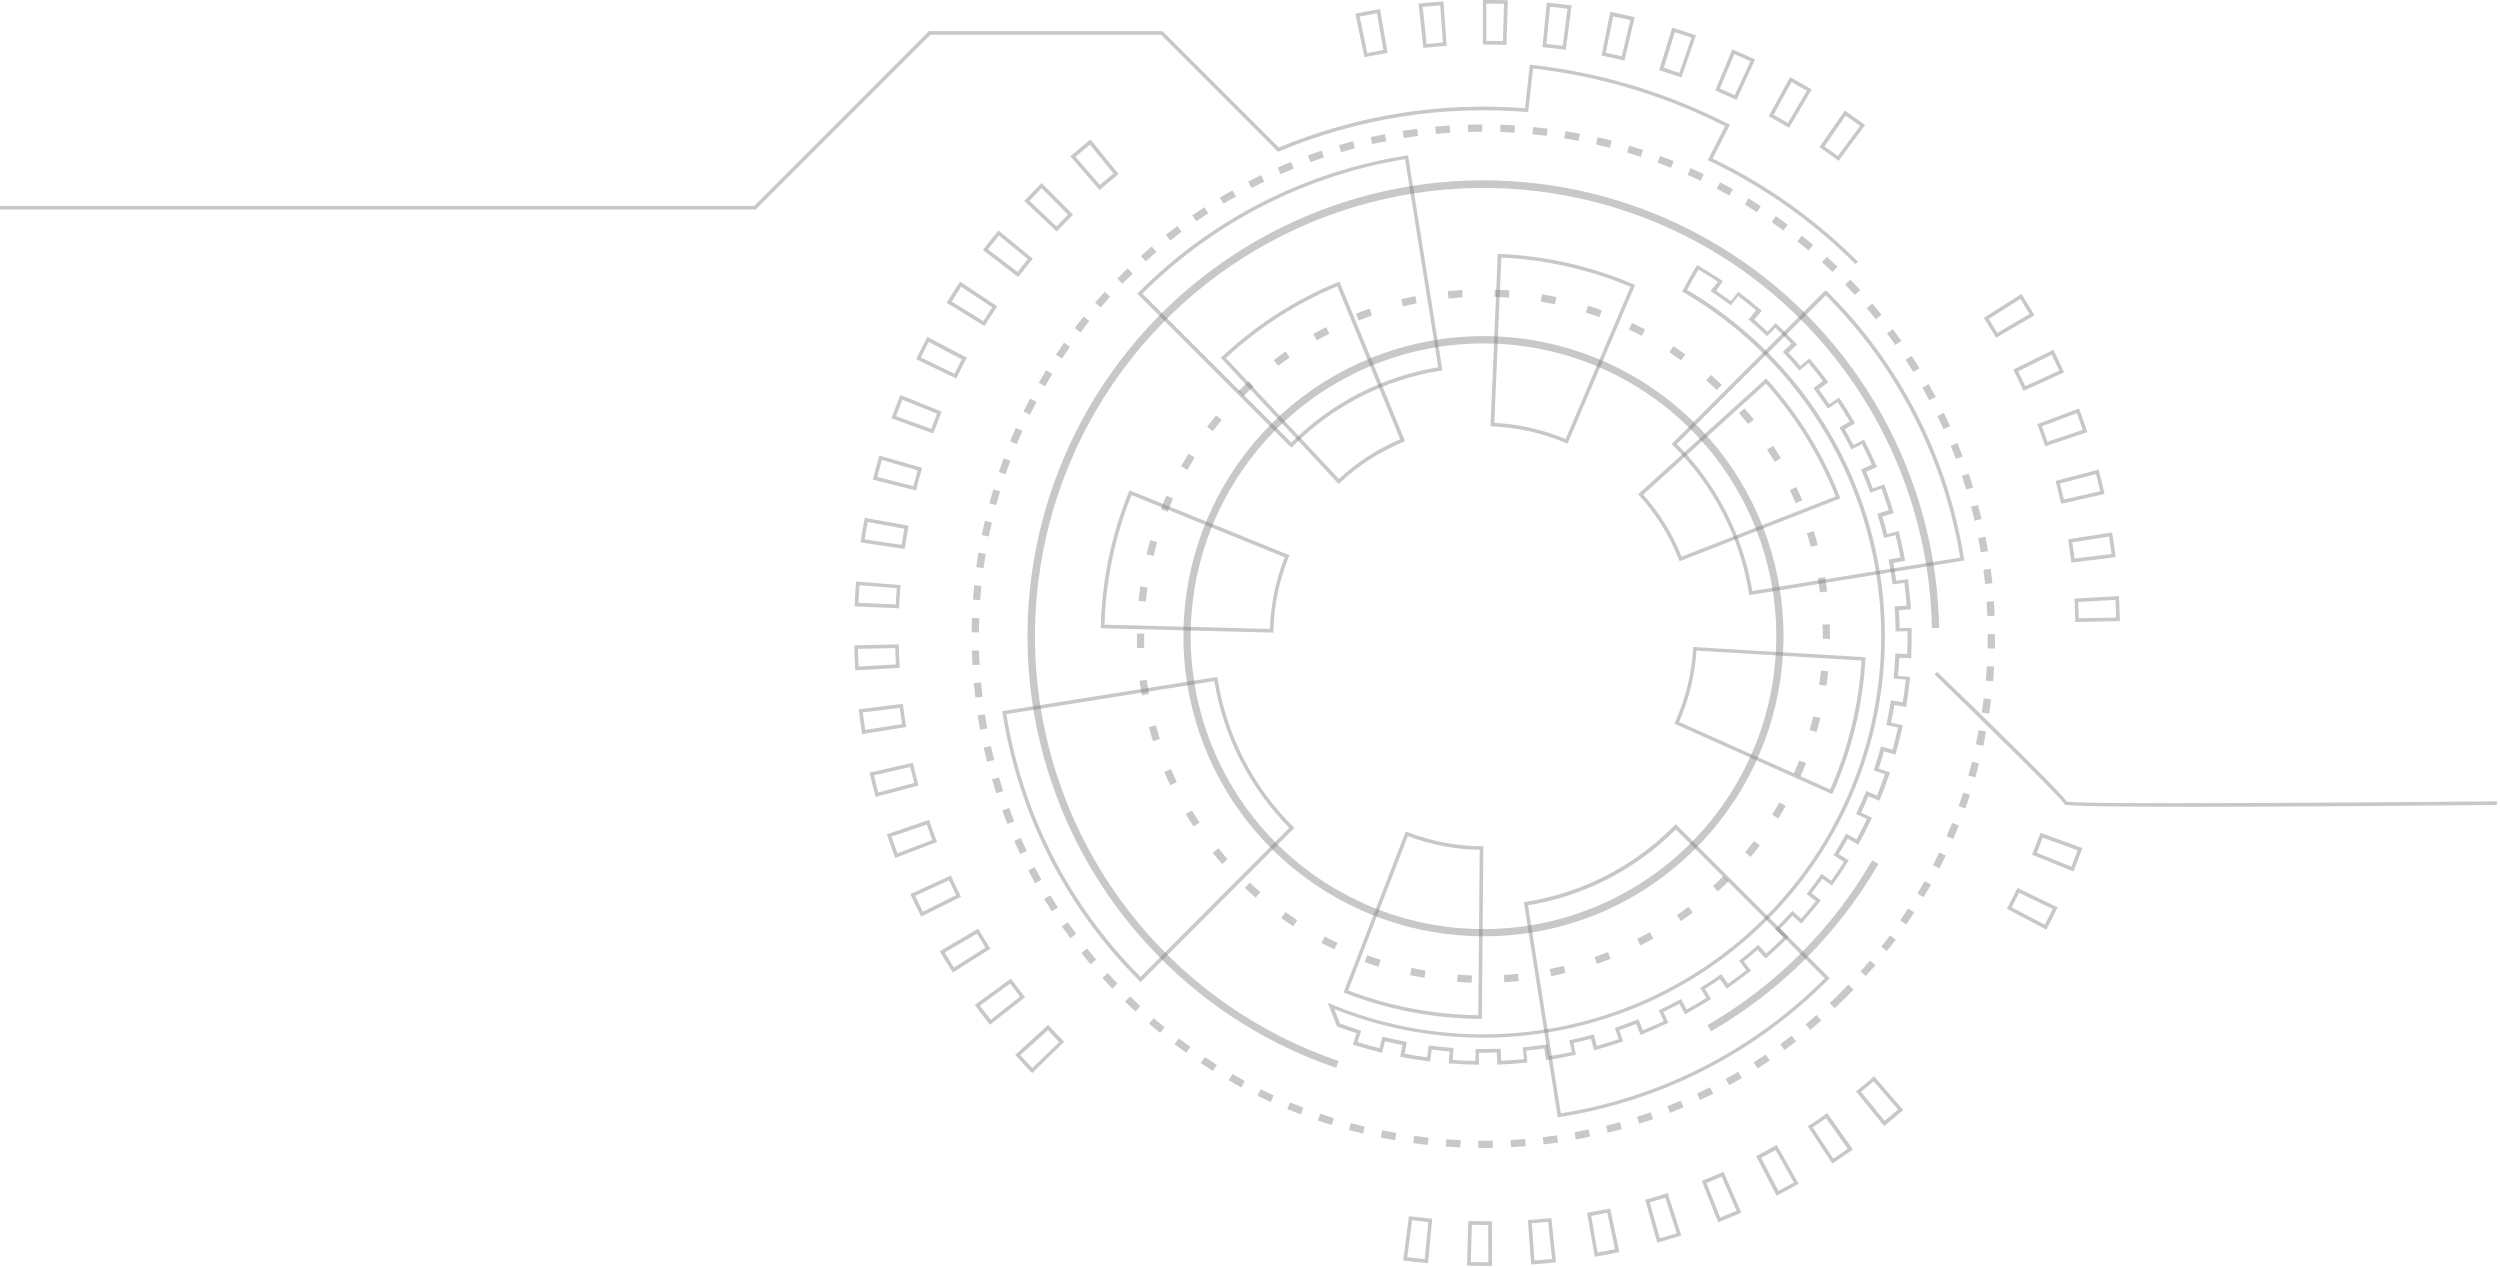 <svg width="678" height="344" viewBox="0 0 678 344" fill="none" xmlns="http://www.w3.org/2000/svg">
<g style="mix-blend-mode:luminosity" opacity="0.6">
<path d="M402.325 311.329H400.936V309.372C402.227 309.372 403.518 309.372 404.849 309.372V311.329H402.325ZM396.016 311.182C394.712 311.123 393.408 311.045 392.104 310.947L392.251 308.991C393.542 309.079 394.833 309.157 396.163 309.216L396.016 311.182ZM409.798 311.123L409.7 309.167C411.004 309.095 412.308 309.007 413.612 308.903L413.769 310.859C412.419 310.97 411.082 311.058 409.758 311.123H409.798ZM387.184 310.497C385.874 310.36 384.573 310.194 383.272 310.018L383.536 308.062C384.827 308.238 386.108 308.394 387.448 308.541L387.184 310.497ZM418.63 310.37L418.405 308.414C419.686 308.267 420.977 308.091 422.258 307.905L422.542 309.861C421.202 310.047 419.931 310.204 418.591 310.37H418.63ZM378.372 309.226C377.081 309.001 375.79 308.756 374.459 308.502L374.851 306.545C376.122 306.8 377.394 307.044 378.665 307.259L378.372 309.226ZM427.364 309.02L427.012 307.064C428.283 306.829 429.555 306.575 430.826 306.311L431.227 308.218C429.946 308.56 428.655 308.815 427.364 309.049V309.02ZM369.657 307.435C368.376 307.122 367.104 306.8 365.843 306.457L366.351 304.569C367.603 304.912 368.855 305.225 370.117 305.548L369.657 307.435ZM435.991 307.152L435.58 305.313C436.838 305 438.09 304.674 439.336 304.335L439.864 306.223C438.573 306.526 437.301 306.868 436.03 307.181L435.991 307.152ZM361.148 305.117C359.896 304.726 358.654 304.325 357.402 303.894L358.037 302.046C359.26 302.466 360.492 302.867 361.725 303.249L361.148 305.117ZM444.559 304.755L443.962 302.897C445.194 302.496 446.427 302.095 447.649 301.664L448.295 303.503C447.053 303.943 445.811 304.335 444.559 304.755ZM352.775 302.231C351.553 301.762 350.33 301.253 349.117 300.774L349.87 298.964C351.064 299.463 352.267 299.943 353.47 300.402L352.775 302.231ZM452.921 301.791L452.207 299.972C453.41 299.502 454.613 298.994 455.807 298.505L456.57 300.304C455.357 300.823 454.163 301.312 452.921 301.791V301.791ZM344.608 298.857C343.415 298.309 342.232 297.751 341.048 297.174L341.909 295.414C343.073 295.991 344.246 296.538 345.42 297.076L344.608 298.857ZM461.069 298.348L460.237 296.578C461.411 296.03 462.575 295.462 463.739 294.876L464.619 296.626C463.446 297.174 462.262 297.742 461.069 298.299V298.348ZM336.676 294.924C335.522 294.298 334.368 293.663 333.233 292.968L334.211 291.276C335.326 291.921 336.461 292.547 337.595 293.154L336.676 294.924ZM468.981 294.338L468.003 292.616C469.138 292 470.263 291.354 471.388 290.66L472.366 292.352C471.28 293.007 470.136 293.653 468.981 294.289V294.338ZM328.969 290.435C327.863 289.74 326.758 289.036 325.663 288.302L326.748 286.678C327.824 287.392 328.91 288.087 330.005 288.772L328.969 290.435ZM476.659 289.769L475.603 288.116C476.699 287.422 477.784 286.717 478.86 285.984L479.956 287.608C478.831 288.351 477.726 289.065 476.659 289.769ZM321.692 285.514C320.626 284.751 319.569 283.978 318.523 283.186L319.706 281.621C320.743 282.404 321.78 283.176 322.826 283.93L321.692 285.514ZM483.956 284.771L482.802 283.186C483.848 282.433 484.885 281.65 485.912 280.858L487.105 282.404C486.069 283.206 485.012 283.998 483.956 284.771ZM314.62 280.134C313.642 279.313 312.605 278.461 311.608 277.601L312.889 276.124C313.867 276.975 314.845 277.806 315.823 278.628L314.62 280.134ZM490.949 279.312L489.697 277.806C490.675 276.984 491.653 276.133 492.632 275.273L493.923 276.74C492.964 277.62 491.957 278.471 490.949 279.312ZM307.94 274.314C306.962 273.424 305.984 272.524 305.094 271.604L306.463 270.206C307.441 271.115 308.331 272.005 309.27 272.886L307.94 274.314ZM497.59 273.424L496.221 272.054C497.199 271.164 498.089 270.264 499.009 269.345C499.772 268.575 500.525 267.802 501.268 267.026L502.686 268.376C501.933 269.169 501.17 269.951 500.388 270.724C499.478 271.604 498.539 272.524 497.59 273.424ZM301.641 268.142C300.731 267.163 299.841 266.185 298.971 265.207L300.428 263.896C301.289 264.874 302.169 265.853 303.059 266.753L301.641 268.142ZM506.061 264.757L504.603 263.456C505.464 262.478 506.315 261.5 507.146 260.521L508.643 261.774C507.782 262.732 506.921 263.72 506.002 264.708L506.061 264.757ZM295.773 261.519C294.922 260.541 294.09 259.485 293.278 258.457L294.814 257.245C295.616 258.223 296.438 259.26 297.269 260.267L295.773 261.519ZM511.743 257.959L510.208 256.755C511 255.777 511.782 254.701 512.555 253.664L514.12 254.828C513.318 255.826 512.526 256.873 511.714 257.91L511.743 257.959ZM290.266 254.447C289.483 253.381 288.721 252.305 287.977 251.229L289.581 250.114C290.325 251.18 291.068 252.236 291.841 253.283L290.266 254.447ZM516.947 250.73L515.333 249.624C516.057 248.548 516.771 247.472 517.475 246.387L519.118 247.443C518.414 248.578 517.69 249.686 516.947 250.769V250.73ZM285.248 247.159C284.544 246.044 283.85 244.929 283.175 243.804L284.847 242.826C285.512 243.931 286.197 245.037 286.901 246.132L285.248 247.159ZM521.7 243.305L520.018 242.327C520.683 241.212 521.329 240.087 521.974 238.962L523.686 239.94C523.03 241.036 522.375 242.171 521.7 243.305V243.305ZM280.72 239.529C280.084 238.375 279.458 237.211 278.861 236.047L280.602 235.157C281.189 236.301 281.805 237.446 282.431 238.59L280.72 239.529ZM525.974 235.548L524.233 234.658C524.82 233.504 525.388 232.34 525.945 231.176L527.706 232.017C527.148 233.191 526.542 234.374 525.974 235.548V235.548ZM276.68 231.635C276.123 230.442 275.585 229.249 275.057 228.046L276.847 227.263C277.365 228.447 277.903 229.63 278.451 230.804L276.68 231.635ZM529.74 227.537L527.94 226.764C528.459 225.571 528.918 224.377 529.427 223.174L531.246 223.898C530.757 225.101 530.258 226.324 529.74 227.527V227.537ZM273.218 223.477C272.739 222.255 272.24 221.022 271.829 219.79L273.668 219.124C274.108 220.347 274.568 221.56 275.037 222.763L273.218 223.477ZM533.026 219.281L531.188 218.626C531.628 217.403 532.039 216.18 532.44 214.957L534.298 215.554C533.848 216.806 533.388 218.048 532.978 219.281H533.026ZM270.186 215.124C269.785 213.872 269.403 212.619 269.032 211.358L270.91 210.81C271.272 212.052 271.653 213.294 272.044 214.527L270.186 215.124ZM535.687 210.849L533.809 210.311C534.161 209.069 534.503 207.817 534.787 206.564L536.684 207.044C536.391 208.315 536.049 209.587 535.687 210.849V210.849ZM267.692 206.604C267.379 205.332 267.066 204.05 266.782 202.769L268.738 202.339C269.012 203.61 269.315 204.872 269.628 206.124L267.692 206.604ZM537.809 202.26L535.853 201.84C536.127 200.578 536.391 199.306 536.626 198.035L538.582 198.397C538.396 199.668 538.132 200.969 537.858 202.26H537.809ZM265.804 197.937C265.56 196.646 265.344 195.354 265.139 194.024L267.095 193.721C267.291 195.002 267.506 196.284 267.75 197.555L265.804 197.937ZM539.413 193.545L537.457 193.251C537.653 191.97 537.829 190.688 537.985 189.397L539.941 189.642C539.844 190.943 539.668 192.244 539.462 193.545H539.413ZM264.513 189.172C264.356 187.871 264.22 186.56 264.102 185.259L266.058 185.083C266.176 186.375 266.313 187.666 266.469 188.947L264.513 189.172ZM540.519 184.741L538.562 184.575C538.68 183.284 538.768 181.992 538.846 180.662L540.802 180.779C540.734 182.129 540.636 183.44 540.519 184.741ZM263.721 180.349C263.652 179.038 263.594 177.718 263.554 176.436L265.511 176.387C265.511 177.679 265.599 178.97 265.677 180.3L263.721 180.349ZM541.017 175.898L539.061 175.849C539.061 174.744 539.061 173.648 539.061 172.543V171.966H541.017V172.553C541.056 173.658 541.037 174.773 541.017 175.898ZM265.481 171.496H263.525C263.525 170.176 263.525 168.865 263.613 167.584L265.569 167.652C265.52 168.904 265.491 170.205 265.481 171.496V171.496ZM538.993 167.104C538.934 165.813 538.866 164.522 538.778 163.191L540.734 163.055C540.822 164.365 540.89 165.676 540.949 166.967L538.993 167.104ZM265.824 162.761L263.867 162.624C263.955 161.313 264.073 160.012 264.2 158.711L266.156 158.907C266.029 160.179 265.921 161.519 265.824 162.761V162.761ZM538.367 158.389C538.24 157.097 538.083 155.816 537.917 154.534L539.873 154.27C540.049 155.581 540.196 156.882 540.333 158.183L538.367 158.389ZM266.723 154.075L264.767 153.811C264.943 152.51 265.139 151.209 265.354 149.898L267.31 150.211C267.085 151.512 266.899 152.793 266.723 154.075V154.075ZM537.193 149.78C536.978 148.499 536.743 147.227 536.499 145.956L538.455 145.574C538.709 146.866 538.944 148.157 539.159 149.487L537.193 149.78ZM268.22 145.506L266.264 145.115C266.518 143.833 266.802 142.552 267.095 141.27L269.002 141.71C268.699 142.933 268.425 144.185 268.171 145.457L268.22 145.506ZM535.521 141.212C535.227 139.95 534.904 138.688 534.542 137.436L536.43 136.937C536.763 138.208 537.085 139.48 537.408 140.762L535.521 141.212ZM270.215 136.996L268.328 136.497C268.66 135.225 269.022 133.963 269.394 132.701L271.272 133.269C270.851 134.452 270.499 135.704 270.166 136.947L270.215 136.996ZM533.251 132.76C532.88 131.527 532.479 130.295 532.068 129.062L533.926 128.436C534.347 129.688 534.738 130.941 535.12 132.193L533.251 132.76ZM272.748 128.642L270.89 128.016C271.311 126.773 271.751 125.531 272.21 124.299L274.04 124.983C273.541 126.147 273.11 127.37 272.7 128.593L272.748 128.642ZM530.444 124.485C529.994 123.272 529.525 122.068 529.036 120.865L530.845 120.122C531.344 121.344 531.823 122.567 532.283 123.8L530.444 124.485ZM275.761 120.435L273.951 119.691C274.45 118.478 274.93 117.265 275.497 116.072L277.287 116.864C276.759 118.028 276.25 119.222 275.761 120.435ZM527.07 116.366C526.532 115.182 525.984 114.008 525.417 112.844L527.177 111.993C527.755 113.177 528.312 114.37 528.85 115.563L527.07 116.366ZM279.341 112.453L277.58 111.592C278.157 110.408 278.754 109.244 279.36 108.08L281.091 108.99C280.485 110.134 279.908 111.289 279.341 112.453ZM523.226 108.54C522.62 107.395 521.994 106.261 521.358 105.136L523.06 104.158C523.705 105.302 524.341 106.456 524.957 107.62L523.226 108.54ZM283.419 104.784L281.727 103.806C282.373 102.661 283.038 101.536 283.683 100.411L285.356 101.389C284.72 102.495 284.065 103.61 283.419 104.784ZM518.883 100.871C518.199 99.766 517.504 98.67 516.79 97.584L518.433 96.518C519.157 97.614 519.861 98.729 520.546 99.844L518.883 100.871ZM287.997 97.271L286.363 96.195C287.077 95.1 287.821 94.014 288.574 92.938L290.168 94.063C289.435 95.149 288.701 96.225 287.997 97.301V97.271ZM514.052 93.574C513.308 92.517 512.545 91.471 511.763 90.424L513.328 89.25C514.12 90.306 514.893 91.363 515.656 92.439L514.052 93.574ZM293.005 90.14L291.449 88.966C292.232 87.92 293.044 86.883 293.865 85.856L295.391 87.079C294.599 88.154 293.807 89.133 293.024 90.17L293.005 90.14ZM508.75 86.589C507.939 85.611 507.107 84.584 506.266 83.596L507.753 82.325C508.604 83.303 509.445 84.34 510.276 85.357L508.75 86.589ZM298.462 83.352L296.985 82.08C297.836 81.102 298.707 80.124 299.597 79.145L301.044 80.466C300.19 81.431 299.343 82.403 298.501 83.381L298.462 83.352ZM503.068 79.996C502.194 79.044 501.304 78.105 500.398 77.179L501.806 75.81C502.725 76.788 503.625 77.707 504.505 78.676L503.068 79.996ZM304.419 76.944L303.02 75.575L304.174 74.411C304.722 73.863 305.27 73.325 305.817 72.797L307.177 74.206C306.629 74.724 306.091 75.262 305.553 75.79L304.419 76.944ZM496.955 73.755C495.977 72.856 495.067 71.975 494.118 71.105L495.429 69.657C496.407 70.537 497.385 71.427 498.363 72.337L496.955 73.755ZM310.727 70.889L309.407 69.432C310.385 68.552 311.363 67.681 312.341 66.84L313.613 68.327C312.654 69.158 311.676 70.019 310.718 70.889H310.727ZM490.45 67.906C489.472 67.075 488.494 66.253 487.457 65.451L488.67 63.915C489.697 64.737 490.705 65.568 491.712 66.409L490.45 67.906ZM317.388 65.236L316.175 63.7C317.202 62.878 318.249 62.076 319.305 61.293L320.469 62.858C319.432 63.635 318.405 64.427 317.388 65.236V65.236ZM483.662 62.496C482.616 61.724 481.569 60.971 480.513 60.227L481.628 58.623C482.704 59.376 483.77 60.139 484.826 60.922L483.662 62.496ZM324.46 60.022L323.345 58.408C324.43 57.664 325.526 56.931 326.621 56.207L327.687 57.85C326.585 58.554 325.493 59.278 324.411 60.022H324.46ZM476.483 57.527C475.398 56.823 474.302 56.138 473.197 55.463L474.175 53.791C475.29 54.475 476.405 55.17 477.51 55.884L476.483 57.527ZM331.805 55.268L330.827 53.585C331.952 52.91 333.096 52.245 334.241 51.629L335.219 53.331C333.986 53.918 332.881 54.593 331.756 55.268H331.805ZM469.011 53.028C467.876 52.392 466.742 51.776 465.597 51.179L466.497 49.447C467.661 50.054 468.815 50.68 469.96 51.316L469.011 53.028ZM339.395 50.983L338.495 49.242C339.659 48.645 340.843 48.049 342.016 47.481L342.867 49.242C341.684 49.819 340.549 50.396 339.395 50.983ZM461.206 49.027C460.042 48.469 458.858 47.931 457.685 47.403L458.477 45.613C459.67 46.141 460.863 46.699 462.047 47.256L461.206 49.027ZM347.288 47.237L346.496 45.447C347.699 44.909 348.912 44.4 350.134 43.911L350.868 45.721C349.665 46.2 348.472 46.699 347.288 47.227V47.237ZM453.185 45.515C451.982 45.026 450.77 44.537 449.557 44.116L450.232 42.287C451.464 42.737 452.687 43.207 453.909 43.696L453.185 45.515ZM355.377 43.97L354.712 42.131C355.944 41.681 357.186 41.25 358.438 40.839L359.055 42.698C357.842 43.099 356.619 43.529 355.377 43.97V43.97ZM444.979 42.532C443.757 42.121 442.515 41.739 441.282 41.368L441.83 39.499C443.092 39.871 444.344 40.262 445.595 40.673L444.979 42.532ZM363.691 41.25L363.133 39.372C364.395 39 365.666 38.648 366.938 38.316L367.437 40.204C366.195 40.536 364.952 40.879 363.71 41.25H363.691ZM436.597 40.076C435.345 39.754 434.093 39.441 432.831 39.157L433.262 37.2C434.543 37.494 435.815 37.807 437.086 38.179L436.597 40.076ZM372.151 39.098L371.721 37.191C373.002 36.897 374.293 36.633 375.574 36.379L375.956 38.335C374.704 38.511 373.432 38.775 372.171 39.059L372.151 39.098ZM428.078 38.198C426.806 37.954 425.535 37.729 424.254 37.523L424.567 35.567C425.858 35.772 427.159 36.007 428.479 36.252L428.078 38.198ZM380.739 37.455L380.426 35.498C381.73 35.296 383.034 35.111 384.338 34.941L384.592 36.897C383.321 37.025 382.03 37.21 380.807 37.416L380.739 37.455ZM419.451 36.839C418.16 36.672 416.879 36.526 415.588 36.408L415.774 34.452C417.084 34.579 418.395 34.716 419.686 34.882L419.451 36.839ZM389.424 36.31L389.248 34.354C390.549 34.227 391.86 34.129 393.16 34.041L393.288 35.997C392.006 36.095 390.715 36.203 389.424 36.31ZM410.766 35.968C409.475 35.89 408.184 35.831 406.854 35.782L406.912 33.826C408.223 33.826 409.543 33.924 410.825 34.012L410.766 35.968ZM398.149 35.772L398.09 33.816C399.401 33.816 400.721 33.757 402.002 33.757V35.714C400.741 35.724 399.44 35.743 398.149 35.782V35.772Z" fill="#7B7B7B" fill-opacity="0.7"/>
</g>
<g style="mix-blend-mode:luminosity" opacity="0.6">
<path d="M399.078 266.498C397.777 266.498 396.456 266.381 395.165 266.283L395.312 264.327C396.603 264.424 397.904 264.493 399.224 264.532L399.078 266.498ZM407.969 266.381L407.851 264.425C409.132 264.346 410.433 264.239 411.705 264.111L411.9 266.068C410.609 266.185 409.279 266.303 407.969 266.381ZM386.314 265.207C385.032 264.982 383.722 264.728 382.401 264.454L382.812 262.497C384.074 262.762 385.345 263.016 386.607 263.231L386.314 265.207ZM420.693 264.757L420.312 262.801C421.564 262.546 422.835 262.263 424.087 261.959L424.547 263.867C423.266 264.229 421.965 264.493 420.693 264.747V264.757ZM373.853 262.175C372.601 261.783 371.339 261.353 370.107 260.903L370.782 259.064C371.985 259.504 373.217 259.925 374.44 260.316L373.853 262.175ZM433.076 261.402L432.44 259.553C433.643 259.132 434.866 258.682 436.069 258.213L436.783 260.032C435.58 260.502 434.308 260.962 433.076 261.392V261.402ZM361.911 257.489C360.717 256.922 359.534 256.325 358.38 255.719L359.299 253.987C360.424 254.584 361.588 255.171 362.752 255.719L361.911 257.489ZM444.881 256.403L444.001 254.662C445.145 254.075 446.29 253.459 447.405 252.833L448.383 254.545C447.229 255.151 446.055 255.777 444.881 256.403ZM350.741 251.209C349.636 250.485 348.54 249.732 347.484 248.969L348.628 247.384C349.665 248.128 350.741 248.871 351.807 249.576L350.741 251.209ZM455.895 249.82L454.78 248.216C455.836 247.472 456.892 246.709 457.91 245.937L459.093 247.492C458.076 248.255 456.98 249.038 455.895 249.791V249.82ZM340.53 243.452C339.552 242.582 338.573 241.682 337.595 240.791L338.945 239.373C339.865 240.244 340.833 241.124 341.801 241.975L340.53 243.452ZM465.9 241.73L464.57 240.293C465.548 239.412 466.468 238.512 467.368 237.612L468.815 238.933L468.747 239.001C467.857 239.931 466.879 240.85 465.9 241.73ZM331.443 234.335C330.583 233.357 329.722 232.32 328.9 231.303L330.426 230.07C331.238 231.049 332.069 232.027 332.91 233.005L331.443 234.335ZM474.791 232.379L473.285 231.127C474.107 230.149 474.909 229.171 475.681 228.104L477.246 229.278C476.464 230.325 475.681 231.362 474.801 232.379H474.791ZM323.687 224.123C322.953 223.018 322.249 221.893 321.584 220.778L323.257 219.799C323.912 220.895 324.606 222 325.32 223.076L323.687 224.123ZM482.283 221.951L480.621 220.915C481.295 219.829 481.951 218.704 482.577 217.589L484.288 218.567C483.643 219.702 482.968 220.846 482.283 221.961V221.951ZM317.388 212.942C316.821 211.769 316.283 210.556 315.765 209.343L317.564 208.57C318.073 209.763 318.601 210.947 319.149 212.101L317.388 212.942ZM488.269 210.604L486.479 209.812C486.988 208.638 487.457 207.445 487.966 206.242L489.785 206.956C489.306 208.188 488.797 209.45 488.269 210.614V210.604ZM312.684 200.999C312.292 199.766 311.911 198.494 311.569 197.213L313.456 196.695C313.799 197.956 314.16 199.199 314.542 200.412L312.684 200.999ZM492.651 198.543L490.773 197.996C491.115 196.773 491.448 195.511 491.751 194.259L493.707 194.719C493.336 196.01 493.003 197.301 492.641 198.553L492.651 198.543ZM309.651 188.546C309.427 187.245 309.231 185.925 309.065 184.633L311.021 184.389C311.187 185.651 311.383 186.942 311.598 188.214L309.651 188.546ZM495.321 185.974L493.365 185.7C493.551 184.428 493.707 183.137 493.844 181.855L495.8 182.051C495.673 183.391 495.517 184.702 495.321 185.974ZM308.341 175.781C308.341 174.695 308.341 173.619 308.341 172.543V171.829H310.297V172.533C310.297 173.59 310.297 174.646 310.297 175.703L308.341 175.781ZM496.29 173.257H494.333V172.602C494.333 171.526 494.333 170.46 494.275 169.384L496.231 169.315C496.27 170.411 496.29 171.506 496.29 172.602V173.257ZM310.718 163.152L308.761 162.957C308.898 161.656 309.065 160.335 309.25 159.044L311.207 159.328C311.011 160.59 310.855 161.881 310.718 163.152ZM493.57 160.658C493.404 159.386 493.209 158.105 492.993 156.833L494.95 156.501C495.175 157.792 495.37 159.112 495.536 160.413L493.57 160.658ZM312.84 150.759L310.943 150.299C311.246 149.027 311.588 147.736 311.921 146.484L313.799 147.022C313.476 148.264 313.143 149.526 312.84 150.759ZM491.106 148.323C490.773 147.081 490.401 145.829 490.02 144.616L491.878 144.019C492.279 145.261 492.651 146.543 492.993 147.814L491.106 148.323ZM316.625 138.786L314.806 138.062C315.285 136.839 315.784 135.616 316.332 134.423L318.122 135.215C317.603 136.399 317.104 137.592 316.625 138.795V138.786ZM486.998 136.448C486.489 135.274 485.961 134.09 485.403 132.926L487.174 132.085C487.731 133.269 488.279 134.482 488.797 135.685L486.998 136.448ZM322.014 127.439L320.313 126.46C320.958 125.316 321.633 124.172 322.318 123.056L323.98 124.093C323.306 125.208 322.65 126.304 322.014 127.448V127.439ZM481.295 125.257C480.63 124.152 479.936 123.047 479.232 121.98L480.865 120.904C481.589 121.99 482.293 123.115 482.968 124.25L481.295 125.257ZM328.91 116.943L327.355 115.759C328.147 114.712 328.969 113.676 329.81 112.668L331.316 113.91C330.494 114.908 329.683 115.925 328.91 116.952V116.943ZM474.107 114.986C473.295 114.008 472.463 113.03 471.622 112.052L473.089 110.761C473.95 111.739 474.811 112.766 475.632 113.793L474.107 114.986ZM337.175 107.484L335.815 106.104C336.735 105.195 337.683 104.285 338.632 103.405L339.962 104.842C339.023 105.664 338.104 106.554 337.204 107.454L337.175 107.484ZM465.587 105.762C464.658 104.872 463.69 104.001 462.731 103.16L464.013 101.683C464.991 102.544 465.969 103.434 466.947 104.344L465.587 105.762ZM346.633 99.208L345.449 97.653C346.486 96.86 347.562 96.078 348.638 95.325L349.753 96.929C348.706 97.663 347.65 98.435 346.633 99.208ZM455.914 97.712C454.868 96.958 453.802 96.225 452.726 95.52L453.802 93.887C454.897 94.601 455.992 95.354 457.049 96.117L455.914 97.712ZM357.128 92.302L356.15 90.6C357.284 89.954 358.458 89.328 359.632 88.732L360.512 90.473C359.387 91.089 358.243 91.676 357.128 92.302V92.302ZM445.234 91.089C444.099 90.492 442.945 89.906 441.781 89.358L442.622 87.587C443.806 88.155 444.989 88.751 446.153 89.358L445.234 91.089ZM368.464 86.893L367.75 85.073C368.982 84.594 370.224 84.095 371.457 83.704L372.092 85.553C370.889 85.973 369.667 86.433 368.464 86.903V86.893ZM433.751 86.002C432.558 85.562 431.325 85.151 430.093 84.76L430.68 82.892C431.941 83.293 433.193 83.714 434.416 84.163L433.751 86.002ZM380.445 83.068L379.985 81.16C381.267 80.857 382.568 80.564 383.839 80.309L384.221 82.266C382.969 82.52 381.707 82.794 380.445 83.107V83.068ZM421.681 82.501C420.429 82.237 419.148 81.992 417.877 81.777L418.209 79.82C419.51 80.036 420.811 80.29 422.121 80.564L421.681 82.501ZM392.828 80.936L392.622 78.979C393.933 78.842 395.253 78.735 396.535 78.656L396.652 80.613C395.4 80.74 394.099 80.847 392.828 80.975V80.936ZM409.25 80.71C407.969 80.613 406.668 80.544 405.337 80.505L405.406 78.549C406.717 78.549 408.047 78.666 409.318 78.764L409.25 80.71Z" fill="#7B7B7B" fill-opacity="0.7"/>
</g>
<g style="mix-blend-mode:luminosity" opacity="0.6">
<path d="M402.325 253.919C383.498 253.922 365.252 247.395 350.697 235.452C336.141 223.509 326.177 206.887 322.502 188.42C318.826 169.953 321.668 150.783 330.541 134.176C339.415 117.569 353.771 104.553 371.165 97.346C388.558 90.138 407.913 89.186 425.93 94.65C443.947 100.115 459.512 111.659 469.973 127.314C480.433 142.97 485.143 161.769 483.298 180.507C481.453 199.246 473.169 216.766 459.856 230.08C452.319 237.66 443.353 243.67 433.478 247.762C423.603 251.854 413.014 253.947 402.325 253.919ZM402.325 93.133C389.265 93.132 376.406 96.352 364.887 102.508C353.369 108.664 343.546 117.567 336.29 128.427C329.034 139.287 324.567 151.769 323.287 164.767C322.007 177.766 323.952 190.88 328.95 202.947C333.948 215.014 341.845 225.662 351.942 233.948C362.038 242.233 374.021 247.901 386.831 250.448C399.64 252.995 412.88 252.343 425.377 248.549C437.875 244.756 449.244 237.939 458.477 228.701V228.701C469.584 217.595 477.149 203.445 480.213 188.039C483.278 172.633 481.706 156.664 475.695 142.152C469.684 127.641 459.505 115.237 446.445 106.512C433.385 97.787 418.031 93.131 402.325 93.133V93.133Z" fill="#7B7B7B" fill-opacity="0.7"/>
</g>
<g style="mix-blend-mode:luminosity" opacity="0.6">
<path d="M401.885 276.319H401.396C388.884 276.224 376.494 273.861 364.825 269.345L364.365 269.169L364.541 268.709L381.247 225.493L381.707 225.669C388.116 228.153 394.923 229.453 401.797 229.503H402.286L401.885 276.319ZM365.627 268.601C376.901 272.909 388.848 275.188 400.916 275.331L401.298 230.471C394.634 230.365 388.04 229.107 381.805 226.754L365.627 268.601ZM496.837 215.368L454.095 196.254L454.29 195.814C457.11 189.546 458.767 182.818 459.181 175.957V175.468L505.914 178.246V178.735C505.191 191.232 502.208 203.495 497.111 214.928L496.837 215.368ZM455.386 195.804L496.338 214.116C501.222 203.047 504.11 191.201 504.867 179.126L460.081 176.466C459.645 183.119 458.057 189.646 455.386 195.756V195.804ZM345.342 171.565L298.54 170.371V169.882C298.853 157.371 301.427 145.019 306.14 133.425L306.326 132.975L349.694 150.583L349.508 151.033C346.923 157.401 345.511 164.185 345.342 171.056V171.565ZM299.548 169.423L344.393 170.567C344.61 163.907 345.976 157.335 348.432 151.14L306.874 134.247C302.377 145.449 299.897 157.357 299.548 169.423V169.423ZM455.513 152.206L455.327 151.747C452.827 145.355 449.181 139.474 444.568 134.394L444.245 134.032L478.967 102.632L479.3 102.994C487.715 112.279 494.364 123.023 498.92 134.697L499.096 135.157L455.513 152.206ZM445.634 134.129C450.056 139.097 453.584 144.792 456.061 150.964L497.844 134.628C493.393 123.391 486.982 113.034 478.909 104.04L445.634 134.129ZM363.064 131.273L331.091 97.037L331.443 96.704C340.585 88.133 351.211 81.299 362.8 76.534L363.25 76.358L363.446 76.808L381.051 119.662L380.601 119.848C374.249 122.451 368.428 126.198 363.426 130.901L363.064 131.273ZM332.47 97.115L363.113 129.884C367.995 125.367 373.62 121.727 379.741 119.124L362.683 77.629C351.545 82.285 341.317 88.871 332.47 97.085V97.115ZM425.114 120.337L424.664 120.141C418.346 117.451 411.592 115.926 404.731 115.642H404.242V115.153L406.198 68.865H406.687C419.19 69.388 431.495 72.176 443.003 77.091L443.453 77.277L425.114 120.337ZM405.259 114.683C411.909 115.014 418.451 116.493 424.596 119.056L442.201 77.786C431.078 73.098 419.214 70.412 407.156 69.853L405.259 114.683Z" fill="#7B7B7B" fill-opacity="0.7"/>
</g>
<g style="mix-blend-mode:luminosity" opacity="0.6">
<path d="M503.185 71.633C491.684 60.11 478.292 50.644 463.592 43.647L463.133 43.432L467.837 34.227C451.547 25.957 433.914 20.657 415.764 18.576L414.434 30.363H413.964C391.081 28.512 368.088 32.168 346.907 41.025L346.604 41.153L314.875 9.42H252.336L204.938 56.823H0V55.845H204.537L251.935 8.442H315.276L346.829 39.998C367.924 31.229 390.797 27.582 413.573 29.356L414.903 17.529L415.383 17.588C433.984 19.66 452.056 25.092 468.717 33.62L469.158 33.836L464.463 43.021C479.09 50.045 492.418 59.501 503.88 70.987L503.185 71.633Z" fill="#7B7B7B" fill-opacity="0.7"/>
</g>
<g style="mix-blend-mode:luminosity" opacity="0.6">
<path d="M464.043 279.695L463.064 278.003C481.607 267.274 497.01 251.866 507.734 233.319L509.435 234.297C498.529 253.135 482.878 268.787 464.043 279.695Z" fill="#7B7B7B" fill-opacity="0.7"/>
</g>
<g style="mix-blend-mode:luminosity" opacity="0.6">
<path d="M362.39 289.603C344.472 283.53 328.206 273.389 314.865 259.974C300.555 245.662 289.978 228.057 284.06 208.702C278.143 189.348 277.066 168.836 280.925 148.969C284.784 129.101 293.461 110.485 306.193 94.753C318.926 79.022 335.325 66.658 353.951 58.745C372.577 50.832 392.861 47.613 413.021 49.37C433.182 51.128 452.602 57.808 469.579 68.824C486.555 79.84 500.568 94.856 510.387 112.553C520.207 130.25 525.532 150.087 525.896 170.323H523.94C523.519 148.064 517 126.348 505.092 107.539C493.184 88.731 476.344 73.55 456.406 63.651C436.467 53.753 414.195 49.515 392.016 51.401C369.836 53.286 348.599 61.222 330.617 74.344C312.635 87.466 298.598 105.271 290.035 125.82C281.471 146.369 278.71 168.874 282.051 190.884C285.393 212.894 294.709 233.565 308.985 250.645C323.261 267.726 341.95 280.562 363.016 287.754L362.39 289.603Z" fill="#7B7B7B" fill-opacity="0.7"/>
</g>
<g style="mix-blend-mode:luminosity" opacity="0.6">
<path d="M422.483 303.053L413.27 244.665L413.759 244.587C428.962 242.2 443.009 235.028 453.86 224.113L454.457 223.517L496.221 265.285L495.624 265.882C475.956 285.652 450.495 298.632 422.943 302.936L422.483 303.053ZM414.395 245.516L423.295 301.938C450.419 297.593 475.473 284.777 494.871 265.324L454.486 224.935C443.613 235.832 429.587 243.033 414.395 245.516V245.516ZM309.329 266.332L308.986 265.98C289.21 246.329 276.214 220.883 271.888 193.339L271.809 192.86L304.458 187.676L304.536 188.155L304.458 187.676L330.142 183.587L330.221 184.076C332.608 199.279 339.775 213.326 350.682 224.182L351.034 224.524L309.329 266.332ZM272.924 193.672C277.273 220.663 290.01 245.6 309.329 264.943L349.655 224.495C338.91 213.669 331.805 199.763 329.33 184.712L272.924 193.672ZM474.41 161.392L474.332 160.912C471.923 145.763 464.765 131.77 453.89 120.953L453.352 120.425L494.774 78.999L494.822 79.048L495.165 78.705L495.605 79.136C515.315 98.726 528.29 124.075 532.655 151.522L532.733 152.001L532.244 152.079L474.41 161.392ZM454.741 120.435C465.551 131.257 472.712 145.186 475.222 160.277L531.608 151.228C527.225 124.28 514.475 99.394 495.165 80.094L474.928 100.245L454.741 120.435ZM350.213 121.413L308.429 79.635L308.898 79.165C328.528 59.462 353.912 46.51 381.384 42.18L381.863 42.111L391.175 100.441L390.695 100.519C375.527 102.923 361.515 110.086 350.682 120.973L350.213 121.413ZM309.827 79.644L350.213 120.034C361.045 109.241 374.975 102.098 390.06 99.599L381.052 43.158C354.07 47.536 329.151 60.298 309.827 79.635V79.644Z" fill="#7B7B7B" fill-opacity="0.7"/>
</g>
<g style="mix-blend-mode:luminosity" opacity="0.6">
<path d="M403.372 343.316C401.679 343.316 399.997 343.316 398.354 343.237H397.865L398.207 331.157H398.696C400.486 331.206 402.305 331.225 404.095 331.215H404.584L404.633 343.296H403.372V343.316ZM398.872 342.279C400.447 342.279 402.032 342.328 403.655 342.337L403.606 332.213C402.129 332.213 400.672 332.213 399.166 332.154L398.872 342.279ZM415.246 342.905L414.375 330.853H414.864C416.595 330.736 418.405 330.57 420.234 330.374L420.723 330.325L421.994 342.337L421.515 342.386C419.618 342.592 417.671 342.768 415.735 342.905H415.246ZM415.422 331.753L416.145 341.858C417.749 341.731 419.353 341.594 420.918 341.428L419.852 331.362C418.346 331.519 416.859 331.646 415.422 331.724V331.753ZM387.272 342.562L386.783 342.514C384.827 342.328 382.871 342.112 381.022 341.868L380.543 341.799L382.108 329.817L382.597 329.885C384.358 330.11 386.157 330.315 387.937 330.492H388.426L387.272 342.562ZM381.639 340.958C383.194 341.154 384.788 341.34 386.392 341.496L387.37 331.421C385.893 331.274 384.436 331.098 382.959 330.912L381.639 340.958ZM432.499 340.821L430.416 328.926L430.895 328.838C432.636 328.535 434.426 328.193 436.196 327.86L436.675 327.762L439.169 339.55L438.7 339.657C436.832 340.048 434.915 340.42 432.998 340.753L432.499 340.821ZM431.521 329.719L433.272 339.696C434.846 339.413 436.431 339.109 437.976 338.787L435.903 328.878C434.475 329.181 433.008 329.464 431.56 329.768L431.521 329.719ZM449.459 337.006L446.173 325.385L446.642 325.248C448.363 324.769 450.104 324.27 451.826 323.693L452.286 323.546L455.953 335.06L455.494 335.206C453.645 335.793 451.767 336.361 449.928 336.879L449.459 337.006ZM447.385 326.06L450.134 335.842C451.66 335.402 453.205 334.942 454.731 334.463L451.65 324.818C450.251 325.219 448.843 325.65 447.424 326.06H447.385ZM465.969 331.48L461.519 320.25L461.978 320.074C463.592 319.428 465.265 318.734 466.967 317.99L467.416 317.795L472.248 328.878L471.798 329.073C470.048 329.836 468.238 330.58 466.429 331.303L465.969 331.48ZM462.79 320.798L466.517 330.208C468.013 329.611 469.5 328.995 470.957 328.369L466.908 319.086C465.548 319.692 464.169 320.269 462.829 320.798H462.79ZM481.824 324.3L476.258 313.539L476.689 313.314C478.263 312.503 479.858 311.632 481.432 310.752L481.853 310.507L487.79 321.032L487.36 321.277C485.668 322.255 483.956 323.155 482.264 324.035L481.824 324.3ZM477.637 313.999L482.303 322.979C483.702 322.245 485.12 321.482 486.509 320.7L481.54 311.896C480.22 312.61 478.909 313.315 477.637 313.999ZM496.906 315.555L490.274 305.46L490.685 305.186C492.182 304.208 493.678 303.229 495.145 302.153L495.546 301.87L502.51 311.74L502.109 312.023C500.564 313.109 498.96 314.205 497.317 315.29L496.906 315.555ZM491.634 305.773L497.189 314.234C498.539 313.341 499.843 312.444 501.102 311.544L495.233 303.268C494.079 304.08 492.837 304.922 491.614 305.734L491.634 305.773ZM510.961 305.381L503.351 295.991L503.733 295.687C505.092 294.582 506.442 293.457 507.733 292.332L508.242 291.892L516.145 301.028L515.636 301.469C514.228 302.691 512.78 303.904 511.342 305.068L510.961 305.381ZM504.73 296.137L511.107 303.963C512.33 302.985 513.563 301.928 514.766 300.891L508.144 293.232C506.98 294.191 505.865 295.15 504.711 296.098L504.73 296.137ZM279.908 291.031L279.575 290.679C278.216 289.261 276.895 287.833 275.663 286.424L275.331 286.062L284.27 277.924L284.603 278.285C285.796 279.626 287.028 280.956 288.271 282.198L288.603 282.55L279.908 291.031ZM276.69 286.14C277.737 287.295 278.822 288.478 279.937 289.642L287.244 282.629C286.266 281.562 285.209 280.477 284.221 279.371L276.69 286.14ZM268.464 277.924L268.161 277.532C266.988 276.045 265.814 274.49 264.66 272.925L264.376 272.524L274.157 265.383L274.441 265.784C275.497 267.212 276.592 268.66 277.707 270.078L278.001 270.46L268.464 277.924ZM265.736 272.739C266.714 274.03 267.692 275.312 268.67 276.544L276.631 270.294C275.722 269.12 274.812 267.936 273.942 266.753L265.736 272.739ZM258.4 263.759L258.136 263.339C257.109 261.725 256.101 260.062 255.114 258.389L254.869 257.968L265.286 251.855L265.53 252.275C266.45 253.841 267.398 255.386 268.337 256.873L268.601 257.293L258.4 263.759ZM256.209 258.321C257.021 259.7 257.862 261.069 258.703 262.409L267.252 256.99C266.479 255.748 265.696 254.476 264.943 253.195L256.209 258.321ZM554.955 252.109L544.265 246.475L544.49 246.044C545.321 244.479 546.133 242.865 546.915 241.251L547.13 240.811L558.007 246.074L557.791 246.514C556.96 248.235 556.08 249.977 555.18 251.679L554.955 252.109ZM545.585 246.074L554.544 250.789C555.278 249.38 556.002 247.952 556.696 246.524L547.58 242.122C546.935 243.439 546.27 244.75 545.585 246.054V246.074ZM249.812 248.578L249.597 248.138C248.717 246.387 247.876 244.626 247.093 242.904L246.888 242.464L257.882 237.446L258.077 237.886C258.821 239.52 259.603 241.153 260.405 242.777L260.62 243.208L249.812 248.578ZM248.189 242.943C248.844 244.372 249.539 245.819 250.253 247.267L259.31 242.748C258.654 241.427 258.019 240.077 257.353 238.737L248.189 242.943ZM562.291 236.321L551.092 231.802L551.268 231.352C551.933 229.709 552.578 228.016 553.224 226.324L553.39 225.864L564.736 230.002L564.57 230.462C563.914 232.262 563.22 234.081 562.506 235.861L562.291 236.321ZM552.363 231.264L561.753 235.049C562.34 233.572 562.907 232.115 563.455 230.589L553.928 227.165C553.439 228.554 552.95 229.992 552.363 231.303V231.264ZM242.809 232.663L242.633 232.203C241.958 230.393 241.293 228.554 240.677 226.725L240.521 226.265L251.964 222.353L252.121 222.812C252.698 224.514 253.314 226.236 253.94 227.899L254.116 228.359L242.809 232.663ZM241.763 226.882C242.281 228.388 242.819 229.904 243.377 231.401L252.854 227.83C252.336 226.441 251.876 225.033 251.348 223.624L241.763 226.882ZM237.459 216.121L237.332 215.652C236.843 213.793 236.354 211.896 235.943 210.018L235.836 209.538L247.573 206.848L247.68 207.328C248.071 209.039 248.502 210.8 248.971 212.561L249.098 213.04L237.459 216.121ZM237.009 210.252C237.371 211.808 237.753 213.373 238.154 214.909L247.934 212.326C247.553 210.869 247.191 209.392 246.868 208.003L237.009 210.252ZM233.821 199.081L233.742 198.592C233.439 196.685 233.175 194.748 232.94 192.85L232.872 192.371L244.853 190.865L244.912 191.344C245.137 193.134 245.391 194.934 245.665 196.695L245.743 197.174L233.821 199.081ZM233.967 193.212C234.163 194.787 234.388 196.382 234.632 197.956L244.638 196.382C244.413 194.924 244.198 193.447 244.012 191.97L233.967 193.212ZM231.933 181.787V181.298C231.825 179.39 231.747 177.444 231.708 175.507V175.018L243.778 174.754V175.243C243.778 177.043 243.885 178.852 243.983 180.633V181.122L231.933 181.787ZM232.667 175.977C232.667 177.571 232.764 179.175 232.852 180.76L242.956 180.193C242.888 178.725 242.829 177.258 242.79 175.752L232.667 175.977ZM562.809 168.689V168.2C562.809 166.41 562.711 164.6 562.613 162.81V162.331L574.673 161.666V162.155C574.771 164.033 574.849 165.989 574.888 167.946V168.435L562.809 168.689ZM563.601 163.25C563.68 164.727 563.738 166.185 563.768 167.691L573.891 167.486C573.891 165.862 573.793 164.258 573.715 162.693L563.601 163.25ZM243.875 164.972L231.786 164.453V163.964C231.865 162.008 231.992 160.052 232.138 158.183V157.694L244.179 158.672V159.161C244.042 160.952 243.924 162.761 243.846 164.541L243.875 164.972ZM232.813 163.475L242.927 163.935C242.995 162.468 243.083 161 243.2 159.504L233.116 158.711C232.989 160.296 232.882 161.9 232.813 163.475ZM561.753 152.578L561.694 152.089C561.479 150.319 561.234 148.519 560.951 146.748L560.872 146.269L572.805 144.391L572.883 144.87C573.187 146.826 573.451 148.724 573.685 150.622L573.744 151.111L561.753 152.578ZM561.987 147.081C562.212 148.548 562.428 150.015 562.604 151.483L572.658 150.26C572.463 148.685 572.238 147.091 571.993 145.506L561.987 147.081ZM245.343 148.871L233.4 147.12L233.469 146.631C233.742 144.743 234.055 142.816 234.447 140.918L234.535 140.439L246.418 142.591L246.33 143.07C246.008 144.86 245.714 146.65 245.46 148.392L245.343 148.871ZM234.505 146.288L244.521 147.765C244.736 146.328 244.981 144.831 245.245 143.383L235.278 141.574C235.004 143.148 234.74 144.723 234.505 146.288ZM558.975 136.624L558.867 136.154C558.476 134.423 558.046 132.662 557.586 130.911L557.459 130.442L569.147 127.36L569.264 127.84C569.763 129.718 570.242 131.616 570.653 133.484L570.761 133.963L558.975 136.624ZM558.652 131.136C559.034 132.584 559.386 134.071 559.718 135.46L569.577 133.22C569.225 131.674 568.844 130.109 568.433 128.564L558.652 131.136ZM248.453 133.014L236.716 130.08L236.833 129.61C237.312 127.742 237.811 125.864 238.349 124.015L238.476 123.545L250.086 126.891L249.949 127.36C249.45 129.092 248.971 130.843 248.551 132.564L248.453 133.014ZM237.929 129.356L247.709 131.831C248.071 130.412 248.463 128.974 248.864 127.546L239.141 124.739C238.74 126.304 238.32 127.81 237.929 129.356ZM554.642 121.041L554.486 120.572C553.928 118.909 553.312 117.197 552.676 115.495L552.5 115.035L563.807 110.78L563.983 111.24C564.667 113.079 565.333 114.928 565.939 116.727L566.095 117.187L554.642 121.041ZM553.762 115.612C554.28 117.011 554.74 118.42 555.258 119.799L564.853 116.571C564.345 115.084 563.797 113.558 563.239 112.042L553.762 115.612ZM253.128 117.569L241.772 113.451L241.939 112.991C242.604 111.181 243.298 109.362 244.012 107.581L244.188 107.131L255.397 111.631L255.221 112.081C254.556 113.734 253.91 115.427 253.265 117.099L253.128 117.569ZM243.024 112.864L252.551 116.317C253.05 114.937 253.588 113.548 254.126 112.179L244.736 108.403C244.149 109.861 243.572 111.367 243.024 112.854V112.864ZM548.744 106.016L548.539 105.566C547.805 103.943 547.023 102.299 546.231 100.675L546.006 100.235L556.862 94.865L557.087 95.295C557.958 97.066 558.799 98.827 559.581 100.538L559.777 100.979L548.744 106.016ZM547.316 100.705C547.972 102.035 548.617 103.375 549.272 104.715L558.486 100.529C557.831 99.11 557.146 97.663 556.422 96.205L547.316 100.705ZM259.349 102.661L248.463 97.418L248.678 96.978C249.519 95.227 250.399 93.486 251.279 91.803L251.514 91.373L262.205 96.997L261.97 97.428C261.139 99.013 260.327 100.626 259.564 102.221L259.349 102.661ZM249.744 96.958L258.86 101.36C259.505 100.04 260.17 98.709 260.816 97.447L251.857 92.733C251.191 94.102 250.477 95.53 249.744 96.958ZM541.321 91.617L541.076 91.197C540.147 89.612 539.208 88.067 538.279 86.589L538.015 86.169L548.226 79.722L548.49 80.133C549.527 81.787 550.544 83.459 551.502 85.093L551.747 85.513L541.321 91.617ZM539.364 86.482C540.137 87.705 540.91 88.976 541.673 90.277L550.407 85.161C549.615 83.811 548.774 82.442 547.923 81.073L539.364 86.482ZM267.017 88.438L256.727 82.109L256.982 81.689C257.96 80.055 259.045 78.412 260.112 76.798L260.376 76.387L270.44 83.068L270.176 83.479C269.198 84.946 268.22 86.472 267.242 88.008L267.017 88.438ZM258.077 81.787L266.694 87.088C267.486 85.826 268.279 84.574 269.09 83.352L260.65 77.756C259.808 79.136 258.938 80.486 258.106 81.835L258.077 81.787ZM276.152 75.145L266.557 67.808L266.851 67.417C268.024 65.891 269.227 64.365 270.46 62.878L270.763 62.497L280.104 70.156L279.791 70.537C278.656 71.926 277.531 73.345 276.446 74.763L276.152 75.145ZM267.936 67.612L275.976 73.765C276.876 72.598 277.795 71.437 278.734 70.283L270.91 63.866C269.902 65.108 268.905 66.37 267.936 67.612ZM286.579 62.79L277.776 54.515L278.108 54.162C279.409 52.773 280.769 51.384 282.148 50.005L282.5 49.663L291.009 58.232L290.667 58.574C289.386 59.846 288.124 61.147 286.911 62.487L286.579 62.79ZM279.165 54.475L286.539 61.411C287.517 60.345 288.593 59.278 289.64 58.222L282.5 51.042C281.365 52.187 280.25 53.341 279.165 54.485V54.475ZM298.198 51.541L290.285 42.405L290.902 41.876C292.388 40.585 293.836 39.353 295.372 38.12L295.753 37.817L303.353 47.208L302.971 47.52C301.582 48.636 300.193 49.809 298.844 50.983L298.198 51.541ZM291.665 42.502L298.296 50.162C299.499 49.115 300.741 48.068 301.983 47.061L295.606 39.235C294.276 40.311 292.985 41.397 291.665 42.532V42.502ZM498.627 43.627L498.226 43.334C496.769 42.248 495.292 41.201 493.844 40.194L493.443 39.92L500.29 29.982L500.701 30.255C502.256 31.331 503.84 32.466 505.415 33.63L505.806 33.924L498.627 43.627ZM494.803 39.715C495.996 40.546 497.209 41.407 498.422 42.297L504.447 34.158C503.146 33.18 501.845 32.27 500.534 31.38L494.803 39.715ZM485.208 34.677L484.787 34.422C483.213 33.493 481.628 32.593 480.102 31.752L479.672 31.517L485.462 20.914L485.893 21.148C487.545 22.058 489.238 23.027 490.92 24.024L491.34 24.269L485.208 34.677ZM481.002 31.126C482.274 31.83 483.565 32.574 484.866 33.337L490.02 24.621C488.631 23.809 487.242 23.007 485.873 22.254L481.002 31.126ZM470.947 27.106L470.507 26.9C468.874 26.137 467.211 25.404 465.617 24.719L465.167 24.523L469.813 13.391L470.263 13.587C472.014 14.331 473.794 15.113 475.535 15.925L475.985 16.13L470.947 27.106ZM466.419 24.005C467.759 24.582 469.118 25.188 470.468 25.805L474.723 16.619C473.275 15.954 471.789 15.309 470.37 14.663L466.419 24.005ZM456.002 21.021L455.543 20.865C453.86 20.278 452.139 19.72 450.427 19.192L449.958 19.045L453.518 7.503L453.987 7.649C455.787 8.197 457.636 8.804 459.484 9.44L459.944 9.596L456.002 21.021ZM451.229 18.39C452.638 18.83 454.056 19.29 455.445 19.769L458.751 10.193C457.225 9.674 455.699 9.215 454.212 8.716L451.229 18.39ZM440.558 16.434L440.079 16.316C438.309 15.896 436.538 15.514 434.817 15.172L434.338 15.074L436.714 3.228L437.194 3.326C439.15 3.707 441.018 4.128 442.847 4.558L443.326 4.666L440.558 16.434ZM435.492 14.311C436.91 14.595 438.367 14.917 439.825 15.289L442.153 5.439C440.627 5.087 439.062 4.744 437.477 4.461L435.492 14.311ZM370.048 15.553L367.583 3.717L368.063 3.619C369.921 3.238 371.838 2.866 373.765 2.534L374.244 2.445L376.308 14.35L375.829 14.438C374.088 14.732 372.308 15.074 370.527 15.416L370.048 15.553ZM368.738 4.48L370.811 14.389C372.269 14.086 373.745 13.812 375.183 13.558L373.442 3.58C371.838 3.864 370.263 4.167 368.718 4.48H368.738ZM424.645 13.509L424.166 13.44C422.386 13.215 420.586 13.01 418.806 12.834L418.317 12.785L419.49 0.763H419.979C421.867 0.949 423.804 1.164 425.731 1.418L426.22 1.477L424.645 13.509ZM419.383 11.905C420.86 12.051 422.317 12.227 423.804 12.413L425.114 2.377C423.53 2.172 421.936 1.986 420.371 1.829L419.383 11.905ZM386.02 13L384.719 0.988L385.199 0.929C387.155 0.724 389.111 0.558 390.979 0.421H391.468L392.319 12.472H391.84C390.04 12.599 388.231 12.765 386.461 12.951L386.02 13ZM385.835 1.859L386.891 11.924C388.358 11.777 389.825 11.65 391.331 11.533L390.588 1.438C389.023 1.555 387.429 1.692 385.815 1.859H385.835ZM408.546 12.159H408.057C406.237 12.1 404.418 12.071 402.658 12.081H402.169V0H402.658C404.536 0 406.492 7.16419e-06 408.448 0.068H408.937L408.546 12.159ZM403.225 11.093C404.666 11.093 406.123 11.112 407.597 11.151L407.89 1.037C406.276 0.988 404.643 0.978 403.107 0.978V11.093H403.225Z" fill="#7B7B7B" fill-opacity="0.7"/>
</g>
<g style="mix-blend-mode:luminosity" opacity="0.6">
<path d="M401.112 288.733H400.623C398.227 288.733 395.791 288.586 393.395 288.41H392.906L393.151 285.172C391.556 285.035 389.923 284.869 388.26 284.673L387.849 287.891L387.36 287.833C384.974 287.529 382.577 287.138 380.22 286.688L379.741 286.6L380.347 283.411C378.763 283.098 377.159 282.756 375.584 282.374L374.811 285.514L374.332 285.397C372.004 284.82 369.657 284.164 367.368 283.441L366.909 283.294L367.887 280.203C366.155 279.655 364.444 279.068 362.81 278.462L362.605 278.383L360.091 271.966L361.148 272.397C386.438 282.804 414.735 283.224 440.323 273.571C465.911 263.919 486.882 244.913 499 220.394C511.118 195.875 513.479 167.67 505.607 141.478C497.735 115.285 480.216 93.056 456.589 79.282L456.169 79.048L458.379 75.076L460.247 71.868L460.677 72.112C462.741 73.315 464.805 74.607 466.81 75.947L467.221 76.221L465.431 78.891C466.761 79.791 468.101 80.74 469.422 81.708L471.378 79.145L471.769 79.439C473.725 80.867 475.593 82.373 477.432 83.948L477.804 84.261L475.73 86.707C476.963 87.763 478.185 88.849 479.369 89.964L481.569 87.626L481.922 87.969C482.772 88.771 483.614 89.583 484.455 90.424C485.296 91.265 486.186 92.195 487.027 93.085L487.369 93.447L485.032 95.638C486.147 96.831 487.233 98.054 488.279 99.277L490.724 97.213L491.047 97.584C492.592 99.413 494.108 101.321 495.546 103.248L495.84 103.639L493.267 105.596C494.245 106.926 495.223 108.266 496.084 109.587L498.754 107.806L499.018 108.217C500.349 110.174 501.64 112.277 502.853 114.36L503.097 114.781L500.309 116.395C501.121 117.803 501.904 119.241 502.647 120.689L505.513 119.222L505.738 119.652C506.833 121.804 507.88 124.005 508.838 126.216L509.034 126.656L506.1 127.947C506.726 129.415 507.342 130.882 507.929 132.486L510.951 131.351L511.127 131.811C511.968 134.061 512.751 136.37 513.455 138.659L513.592 139.128L510.491 140.106C510.971 141.691 511.411 143.276 511.802 144.821L514.942 144.048L515.059 144.518C515.636 146.846 516.154 149.223 516.585 151.6L516.673 152.079L513.484 152.666C513.768 154.261 514.012 155.875 514.237 157.498L517.455 157.078L517.524 157.557C517.827 159.934 518.072 162.36 518.228 164.766V165.246L514.981 165.471C515.079 167.065 515.147 168.709 515.186 170.362L518.433 170.313V170.802C518.433 173.208 518.433 175.644 518.326 178.031V178.52L515.088 178.373C515.01 179.977 514.893 181.611 514.736 183.264L517.964 183.577V184.066C517.719 186.463 517.416 188.879 517.035 191.236L516.956 191.725L513.748 191.207C513.484 192.821 513.181 194.435 512.849 196L516.018 196.685L515.92 197.164C515.421 199.492 514.834 201.859 514.179 204.178L514.052 204.657L510.931 203.777C510.491 205.322 510.012 206.887 509.494 208.443L512.565 209.48L512.408 209.939C511.636 212.218 510.785 214.498 509.875 216.708L509.689 217.158L506.706 215.945C506.1 217.422 505.444 218.88 504.75 220.406L507.684 221.775L507.479 222.216C506.452 224.397 505.347 226.559 504.183 228.672L503.948 229.092L501.112 227.42C500.309 228.857 499.488 230.276 498.657 231.636L501.376 233.328L501.121 233.748C499.86 235.783 498.51 237.808 497.111 239.774L496.828 240.175L494.216 238.317C493.238 239.627 492.26 240.938 491.282 242.229L493.795 244.186L493.492 244.567C492.006 246.445 490.441 248.304 488.827 250.094L488.504 250.466L486.117 248.323C485.032 249.527 483.907 250.71 482.763 251.874L485.032 254.124L484.494 254.672C482.782 256.384 481.002 258.047 479.222 259.631L478.85 259.954L476.659 257.587C475.437 258.653 474.175 259.7 472.913 260.727L474.869 263.231L474.488 263.534C472.6 265.041 470.654 266.469 468.688 267.868L468.287 268.142L466.448 265.52C465.108 266.449 463.739 267.349 462.37 268.21L464.071 270.929L463.651 271.194C461.616 272.465 459.514 273.688 457.401 274.832L456.971 275.057L455.435 272.23C453.997 272.993 452.501 273.737 451.082 274.431L452.462 277.366L452.012 277.571C449.84 278.608 447.601 279.586 445.37 280.506L444.921 280.682L443.718 277.689C442.221 278.276 440.685 278.843 439.13 279.371L440.167 282.443L439.707 282.599C437.419 283.372 435.091 284.086 432.773 284.712L432.303 284.839L431.452 281.719C429.897 282.13 428.303 282.521 426.699 282.873L427.393 286.043L426.914 286.14C424.557 286.649 422.161 287.119 419.794 287.451L419.305 287.529L418.815 284.321C417.192 284.556 415.558 284.761 413.925 284.927L414.248 288.155L413.769 288.204C411.372 288.449 408.947 288.615 406.541 288.703H406.051L405.934 285.446C404.32 285.505 402.677 285.524 401.044 285.505L401.112 288.733ZM393.962 287.461C396.016 287.608 398.09 287.696 400.144 287.735L400.193 284.487H400.682C402.638 284.487 404.594 284.487 406.492 284.419H406.981L407.108 287.666C409.162 287.578 411.235 287.441 413.289 287.246L412.967 284.008H413.456C415.343 283.812 417.28 283.568 419.226 283.274L419.706 283.206L420.195 286.414C422.229 286.091 424.273 285.72 426.298 285.289L425.603 282.13L426.083 282.022C428.039 281.611 429.897 281.152 431.736 280.653L432.215 280.516L433.056 283.636C435.013 283.088 437.037 282.482 438.993 281.827L437.957 278.765L438.416 278.608C440.275 277.982 442.113 277.307 443.884 276.593L444.334 276.417L445.527 279.41C447.483 278.638 449.351 277.806 451.219 276.926L449.84 273.991L450.29 273.776C452.012 272.964 453.762 272.074 455.474 271.154L455.904 270.92L457.43 273.756C459.24 272.778 461.039 271.722 462.79 270.636L461.088 267.917L461.509 267.662C463.142 266.684 464.776 265.569 466.399 264.454L466.8 264.18L468.639 266.802C470.312 265.618 471.984 264.376 473.598 263.094L471.642 260.59L472.023 260.287C473.539 259.074 475.036 257.822 476.483 256.55L476.845 256.217L478.968 258.624C480.562 257.196 482.146 255.689 483.672 254.183L481.413 251.933L481.755 251.581C483.125 250.202 484.464 248.783 485.746 247.355L486.078 246.993L488.455 249.126C489.824 247.59 491.174 245.995 492.455 244.391L489.942 242.435L490.245 242.053C491.448 240.527 492.622 238.962 493.727 237.397L494.011 236.996L496.632 238.855C497.815 237.172 498.97 235.441 500.065 233.7L497.258 231.949L497.512 231.528C498.49 229.924 499.468 228.231 500.446 226.51L500.681 226.079L503.498 227.635C504.476 225.825 505.454 223.967 506.315 222.108L503.381 220.738L503.586 220.289C504.417 218.518 505.21 216.738 505.924 214.987L506.11 214.527L509.044 215.75C509.807 213.793 510.54 211.896 511.205 209.949L508.144 208.912L508.3 208.452C508.917 206.604 509.494 204.735 510.002 202.906L510.139 202.437L513.259 203.307C513.807 201.351 514.306 199.297 514.746 197.301L511.577 196.616L511.675 196.137C512.076 194.278 512.438 192.361 512.741 190.434L512.819 189.945L516.027 190.464C516.34 188.439 516.614 186.375 516.82 184.32L513.592 184.007V183.518C513.778 181.562 513.915 179.606 514.003 177.727V177.238L517.24 177.385C517.328 175.331 517.358 173.247 517.338 171.183L514.081 171.242V170.753C514.081 168.797 513.964 166.84 513.836 164.943V164.453L517.074 164.238C516.927 162.174 516.722 160.1 516.467 158.066L513.24 158.486L513.181 157.997C512.927 156.041 512.633 154.143 512.281 152.255L512.193 151.766L515.392 151.189C515.01 149.155 514.57 147.12 514.081 145.124L510.941 145.897L510.824 145.428C510.364 143.589 509.846 141.701 509.269 139.813L509.132 139.343L512.223 138.365C511.616 136.409 510.951 134.452 510.266 132.496L507.244 133.631L507.068 133.171C506.374 131.312 505.64 129.493 504.897 127.771L504.701 127.321L507.635 126.04C506.804 124.142 505.914 122.264 504.985 120.425L502.119 121.892L501.894 121.452C501.014 119.731 500.075 118.009 499.116 116.346L498.872 115.925L501.649 114.311C500.603 112.531 499.507 110.77 498.373 109.049L495.703 110.829L495.429 110.418C494.382 108.853 493.258 107.249 492.084 105.674L491.79 105.273L494.363 103.316C493.121 101.663 491.829 100.04 490.45 98.425L488.015 100.49L487.692 100.118C486.46 98.66 485.159 97.183 483.829 95.775L483.496 95.422L485.824 93.231C485.1 92.468 484.347 91.696 483.604 90.952C482.86 90.209 482.176 89.534 481.452 88.849L479.261 91.177L478.899 90.845C477.491 89.514 476.033 88.213 474.566 86.932L474.195 86.619L476.268 84.183C474.684 82.853 473.06 81.552 471.378 80.27L469.422 82.833L469.03 82.54C467.465 81.376 465.871 80.241 464.287 79.184L463.876 78.911L465.9 76.416C464.179 75.272 462.409 74.166 460.638 73.13L459.269 75.477L457.528 78.607C481.184 92.541 498.707 114.893 506.591 141.193C514.474 167.493 512.138 195.801 500.049 220.451C487.96 245.102 467.009 264.279 441.389 274.144C415.769 284.01 387.369 283.836 361.871 273.659L363.397 277.571C365.099 278.197 366.879 278.804 368.679 279.371L369.148 279.518L368.17 282.599C370.126 283.206 372.083 283.773 374.137 284.272L374.909 281.132L375.379 281.249C377.257 281.709 379.164 282.12 381.052 282.482L381.531 282.58L380.924 285.759C382.949 286.14 384.993 286.473 387.038 286.737L387.448 283.519L387.937 283.578C389.894 283.832 391.85 284.027 393.718 284.174H394.207L393.962 287.461Z" fill="#7B7B7B" fill-opacity="0.7"/>
</g>
<g style="mix-blend-mode:luminosity" opacity="0.6">
<path d="M594.03 218.802C574.81 218.802 560.354 218.646 559.875 218.166L559.777 217.941C559.063 216.484 538.387 196.196 524.664 182.903L525.339 182.198C540.489 196.871 558.359 214.371 560.55 217.413C564.032 218.235 645.761 217.628 677.147 217.325V218.303C656.754 218.489 620.751 218.802 594.03 218.802Z" fill="#7B7B7B" fill-opacity="0.7"/>
</g>
</svg>
